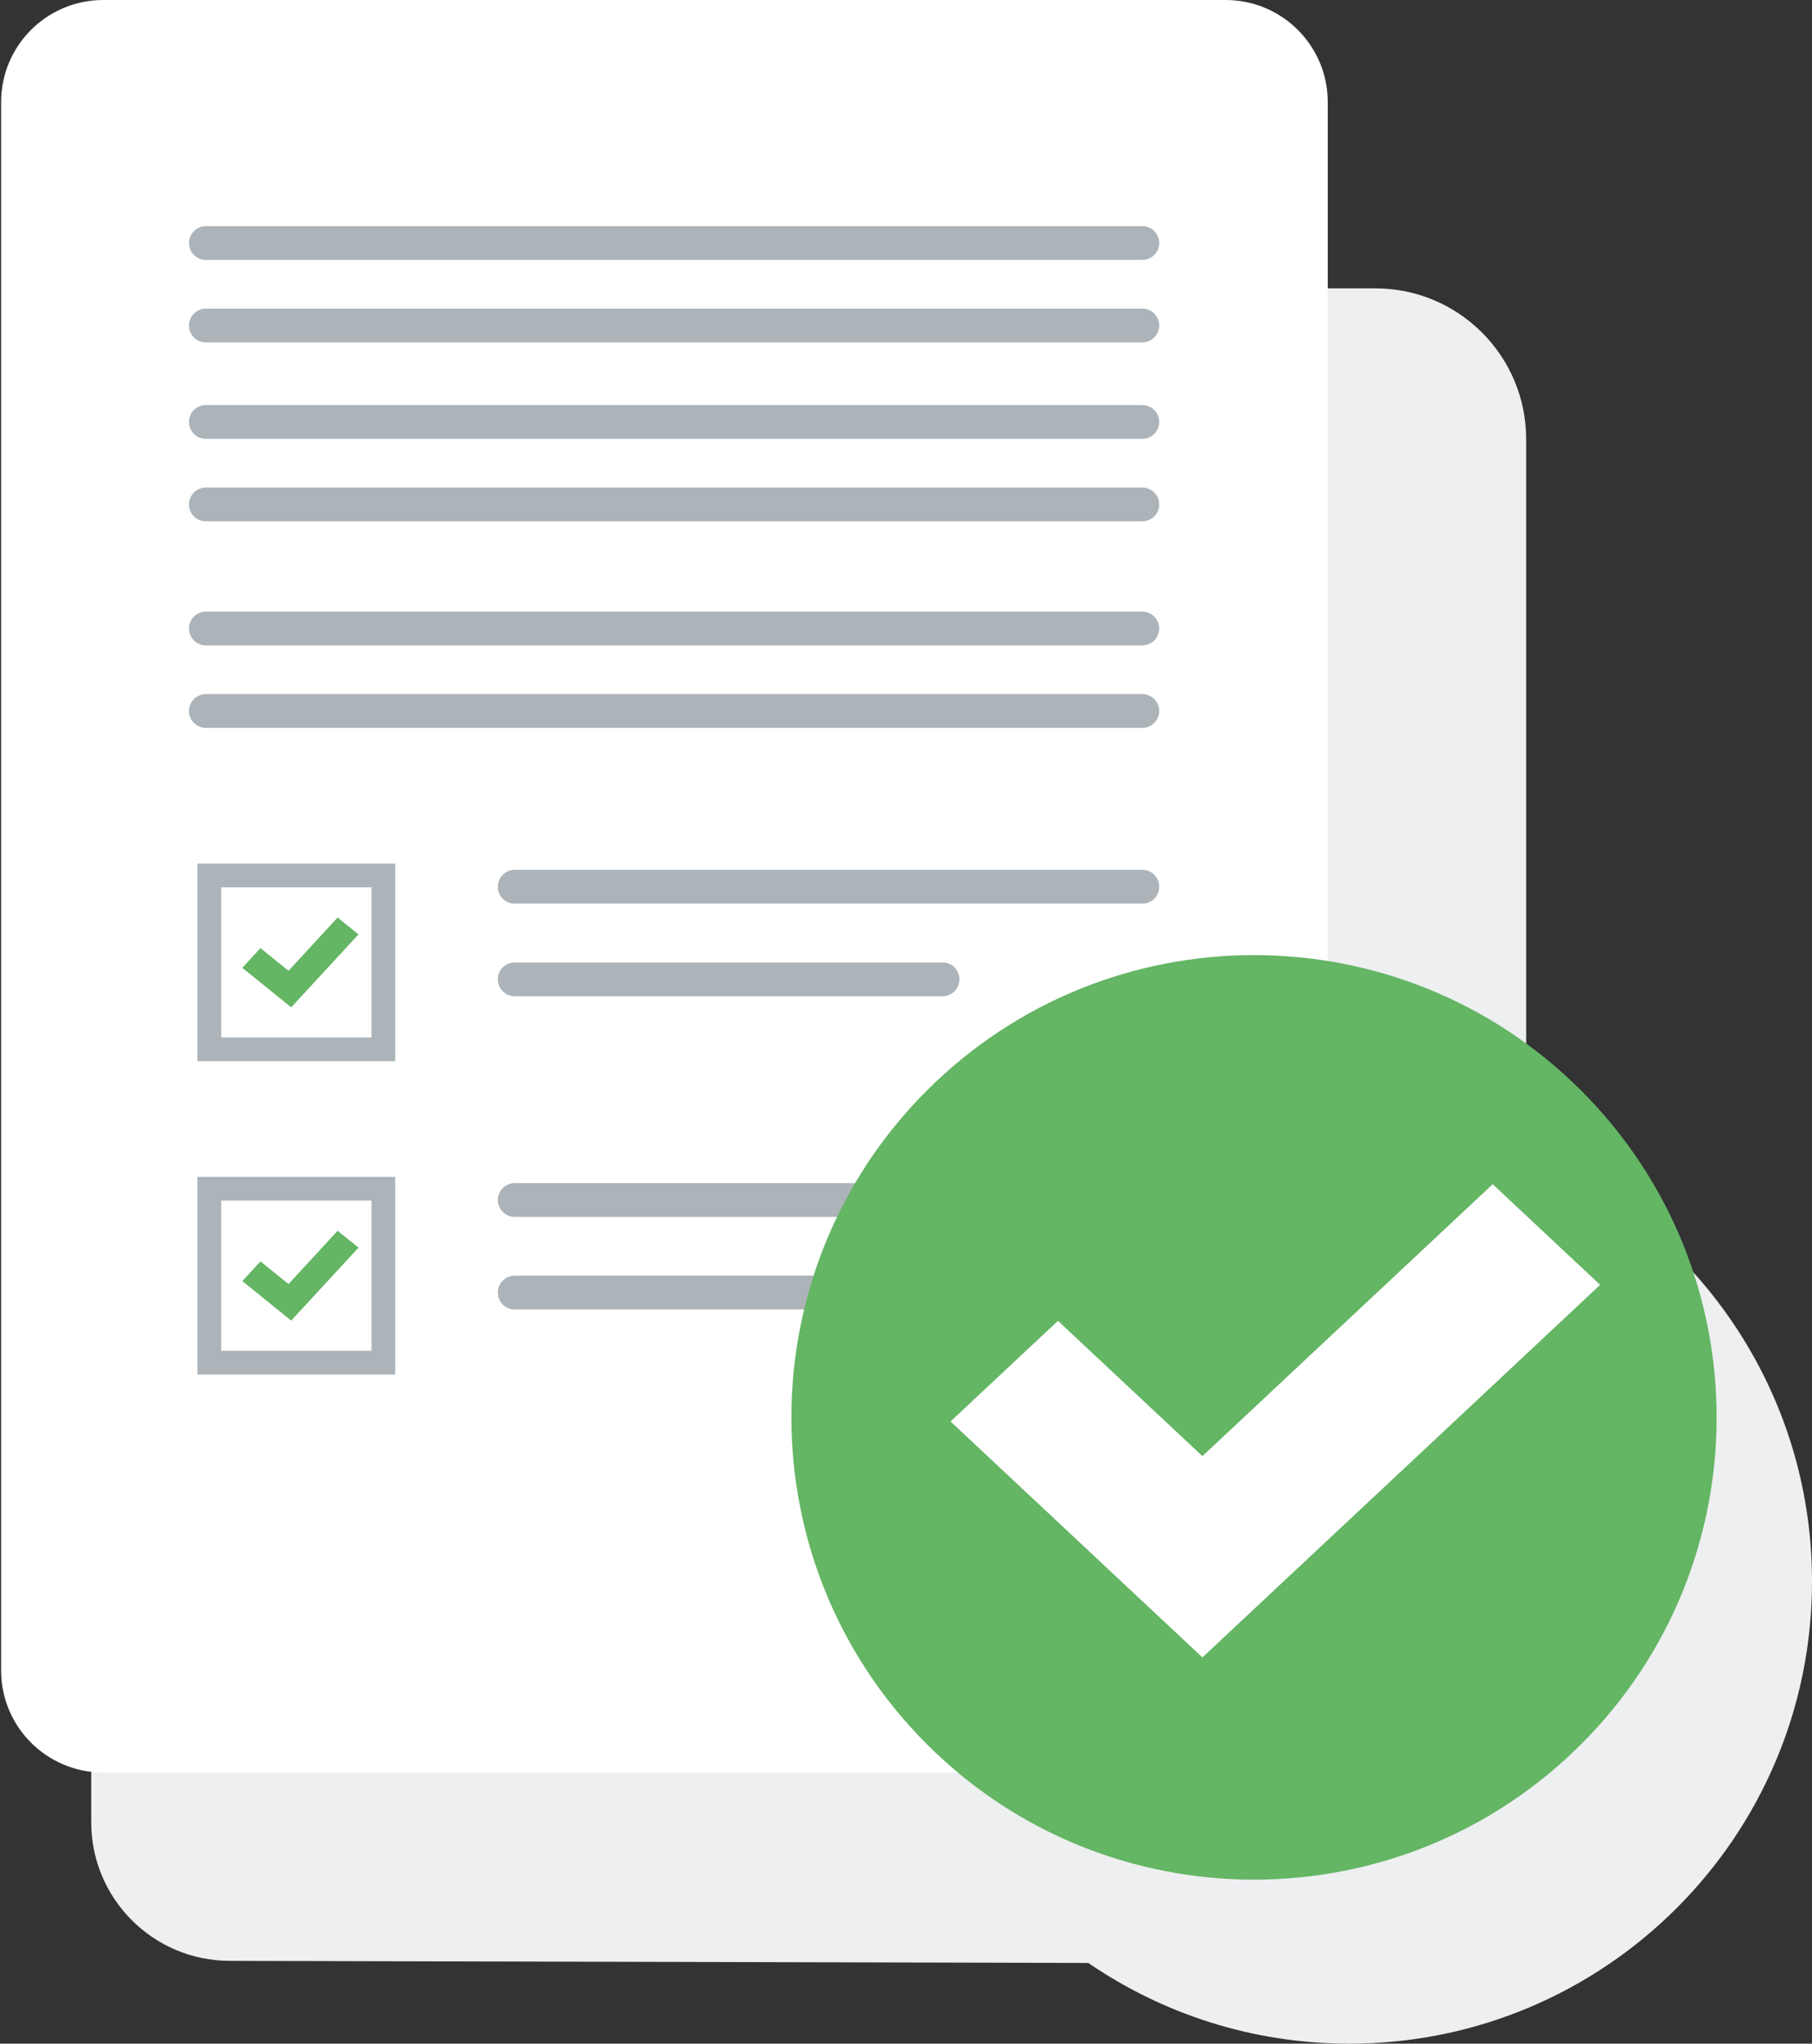 <svg width="133" height="150" viewBox="0 0 133 150" fill="none" xmlns="http://www.w3.org/2000/svg">
<rect x="0" y="0" width="133" height="150" fill="#333333" stroke="none"/>
<g clip-path="url(#clip0)">
<path d="M112.019 84.711V32.229C112.019 26.118 107.061 21.164 100.945 21.164H6.695V133.746C6.695 139.356 11.239 143.907 16.852 143.921L79.88 144.076C85.335 147.81 91.933 149.999 99.045 149.999C117.798 149.999 133.001 134.808 133.001 116.07C133.001 101.923 124.334 89.804 112.019 84.711Z" fill="#EDEFF0"/>
<path d="M97.394 122.641C97.384 126.772 94.028 130.115 89.894 130.113L64.41 130.101H7.578C3.438 130.101 0.082 126.748 0.082 122.611V7.49C0.082 3.353 3.438 0 7.578 0H89.961C94.1 0 97.456 3.353 97.456 7.49V96.229L97.394 122.641Z" fill="white"/>
<path d="M83.845 47.371H15.112C14.427 47.371 13.871 46.815 13.871 46.131C13.871 45.446 14.427 44.891 15.112 44.891H83.845C84.531 44.891 85.086 45.446 85.086 46.131C85.087 46.815 84.531 47.371 83.845 47.371Z" fill="#ACB4B9"/>
<path d="M83.845 53.425H15.112C14.427 53.425 13.871 52.87 13.871 52.185C13.871 51.5 14.427 50.945 15.112 50.945H83.845C84.531 50.945 85.086 51.5 85.086 52.185C85.087 52.87 84.531 53.425 83.845 53.425Z" fill="#ACB4B9"/>
<path d="M83.845 32.211H15.112C14.427 32.211 13.871 31.655 13.871 30.971C13.871 30.285 14.427 29.73 15.112 29.73H83.845C84.531 29.73 85.086 30.286 85.086 30.971C85.087 31.655 84.531 32.211 83.845 32.211Z" fill="#ACB4B9"/>
<path d="M83.845 38.265H15.112C14.427 38.265 13.871 37.71 13.871 37.025C13.871 36.34 14.427 35.785 15.112 35.785H83.845C84.531 35.785 85.086 36.34 85.086 37.025C85.087 37.71 84.531 38.265 83.845 38.265Z" fill="#ACB4B9"/>
<path d="M83.845 19.078H15.112C14.427 19.078 13.871 18.522 13.871 17.838C13.871 17.153 14.427 16.598 15.112 16.598H83.845C84.531 16.598 85.086 17.153 85.086 17.838C85.087 18.523 84.531 19.078 83.845 19.078Z" fill="#ACB4B9"/>
<path d="M83.845 25.133H15.112C14.427 25.133 13.871 24.578 13.871 23.892C13.871 23.207 14.427 22.652 15.112 22.652H83.845C84.531 22.652 85.086 23.207 85.086 23.892C85.087 24.578 84.531 25.133 83.845 25.133Z" fill="#ACB4B9"/>
<path d="M69.183 73.121H37.78C37.094 73.121 36.539 72.565 36.539 71.881C36.539 71.196 37.094 70.641 37.78 70.641H69.183C69.868 70.641 70.424 71.196 70.424 71.881C70.424 72.566 69.868 73.121 69.183 73.121Z" fill="#ACB4B9"/>
<path d="M83.847 66.324H37.78C37.094 66.324 36.539 65.769 36.539 65.084C36.539 64.399 37.094 63.844 37.78 63.844H83.847C84.533 63.844 85.088 64.399 85.088 65.084C85.089 65.768 84.533 66.324 83.847 66.324Z" fill="#ACB4B9"/>
<path d="M29.01 77.893H14.492V63.387H29.01V77.893ZM16.237 76.15H27.266V65.129H16.237V76.15Z" fill="#ACB4B9"/>
<path d="M21.374 73.937L17.785 71.036L19.119 69.59L21.177 71.253L24.782 67.344L26.313 68.581L21.374 73.937Z" fill="#64B564"/>
<path d="M76.046 96.113H37.78C37.094 96.113 36.539 95.558 36.539 94.873C36.539 94.188 37.094 93.633 37.78 93.633H76.046C76.732 93.633 77.287 94.188 77.287 94.873C77.287 95.557 76.732 96.113 76.046 96.113Z" fill="#ACB4B9"/>
<path d="M83.847 89.316H37.78C37.094 89.316 36.539 88.761 36.539 88.076C36.539 87.391 37.094 86.836 37.78 86.836H83.847C84.533 86.836 85.088 87.391 85.088 88.076C85.089 88.761 84.533 89.316 83.847 89.316Z" fill="#ACB4B9"/>
<path d="M29.01 100.885H14.492V86.379H29.01V100.885ZM16.237 99.142H27.266V88.122H16.237V99.142Z" fill="#ACB4B9"/>
<path d="M21.374 96.928L17.785 94.029L19.119 92.582L21.177 94.244L24.782 90.336L26.313 91.573L21.374 96.928Z" fill="#64B564"/>
<path d="M116.054 128.023C129.315 114.773 129.315 93.29 116.054 80.04C102.794 66.79 81.294 66.79 68.034 80.04C54.773 93.29 54.773 114.773 68.034 128.023C81.294 141.273 102.794 141.273 116.054 128.023Z" fill="#64B564"/>
<path d="M88.257 121.65L69.769 104.333L77.655 96.945L88.257 106.876L109.564 86.918L117.45 94.305L88.257 121.65Z" fill="white"/>
</g>
<defs>
<clipPath id="clip0">
<rect width="133" height="150" fill="white"/>
</clipPath>
</defs>
</svg>
